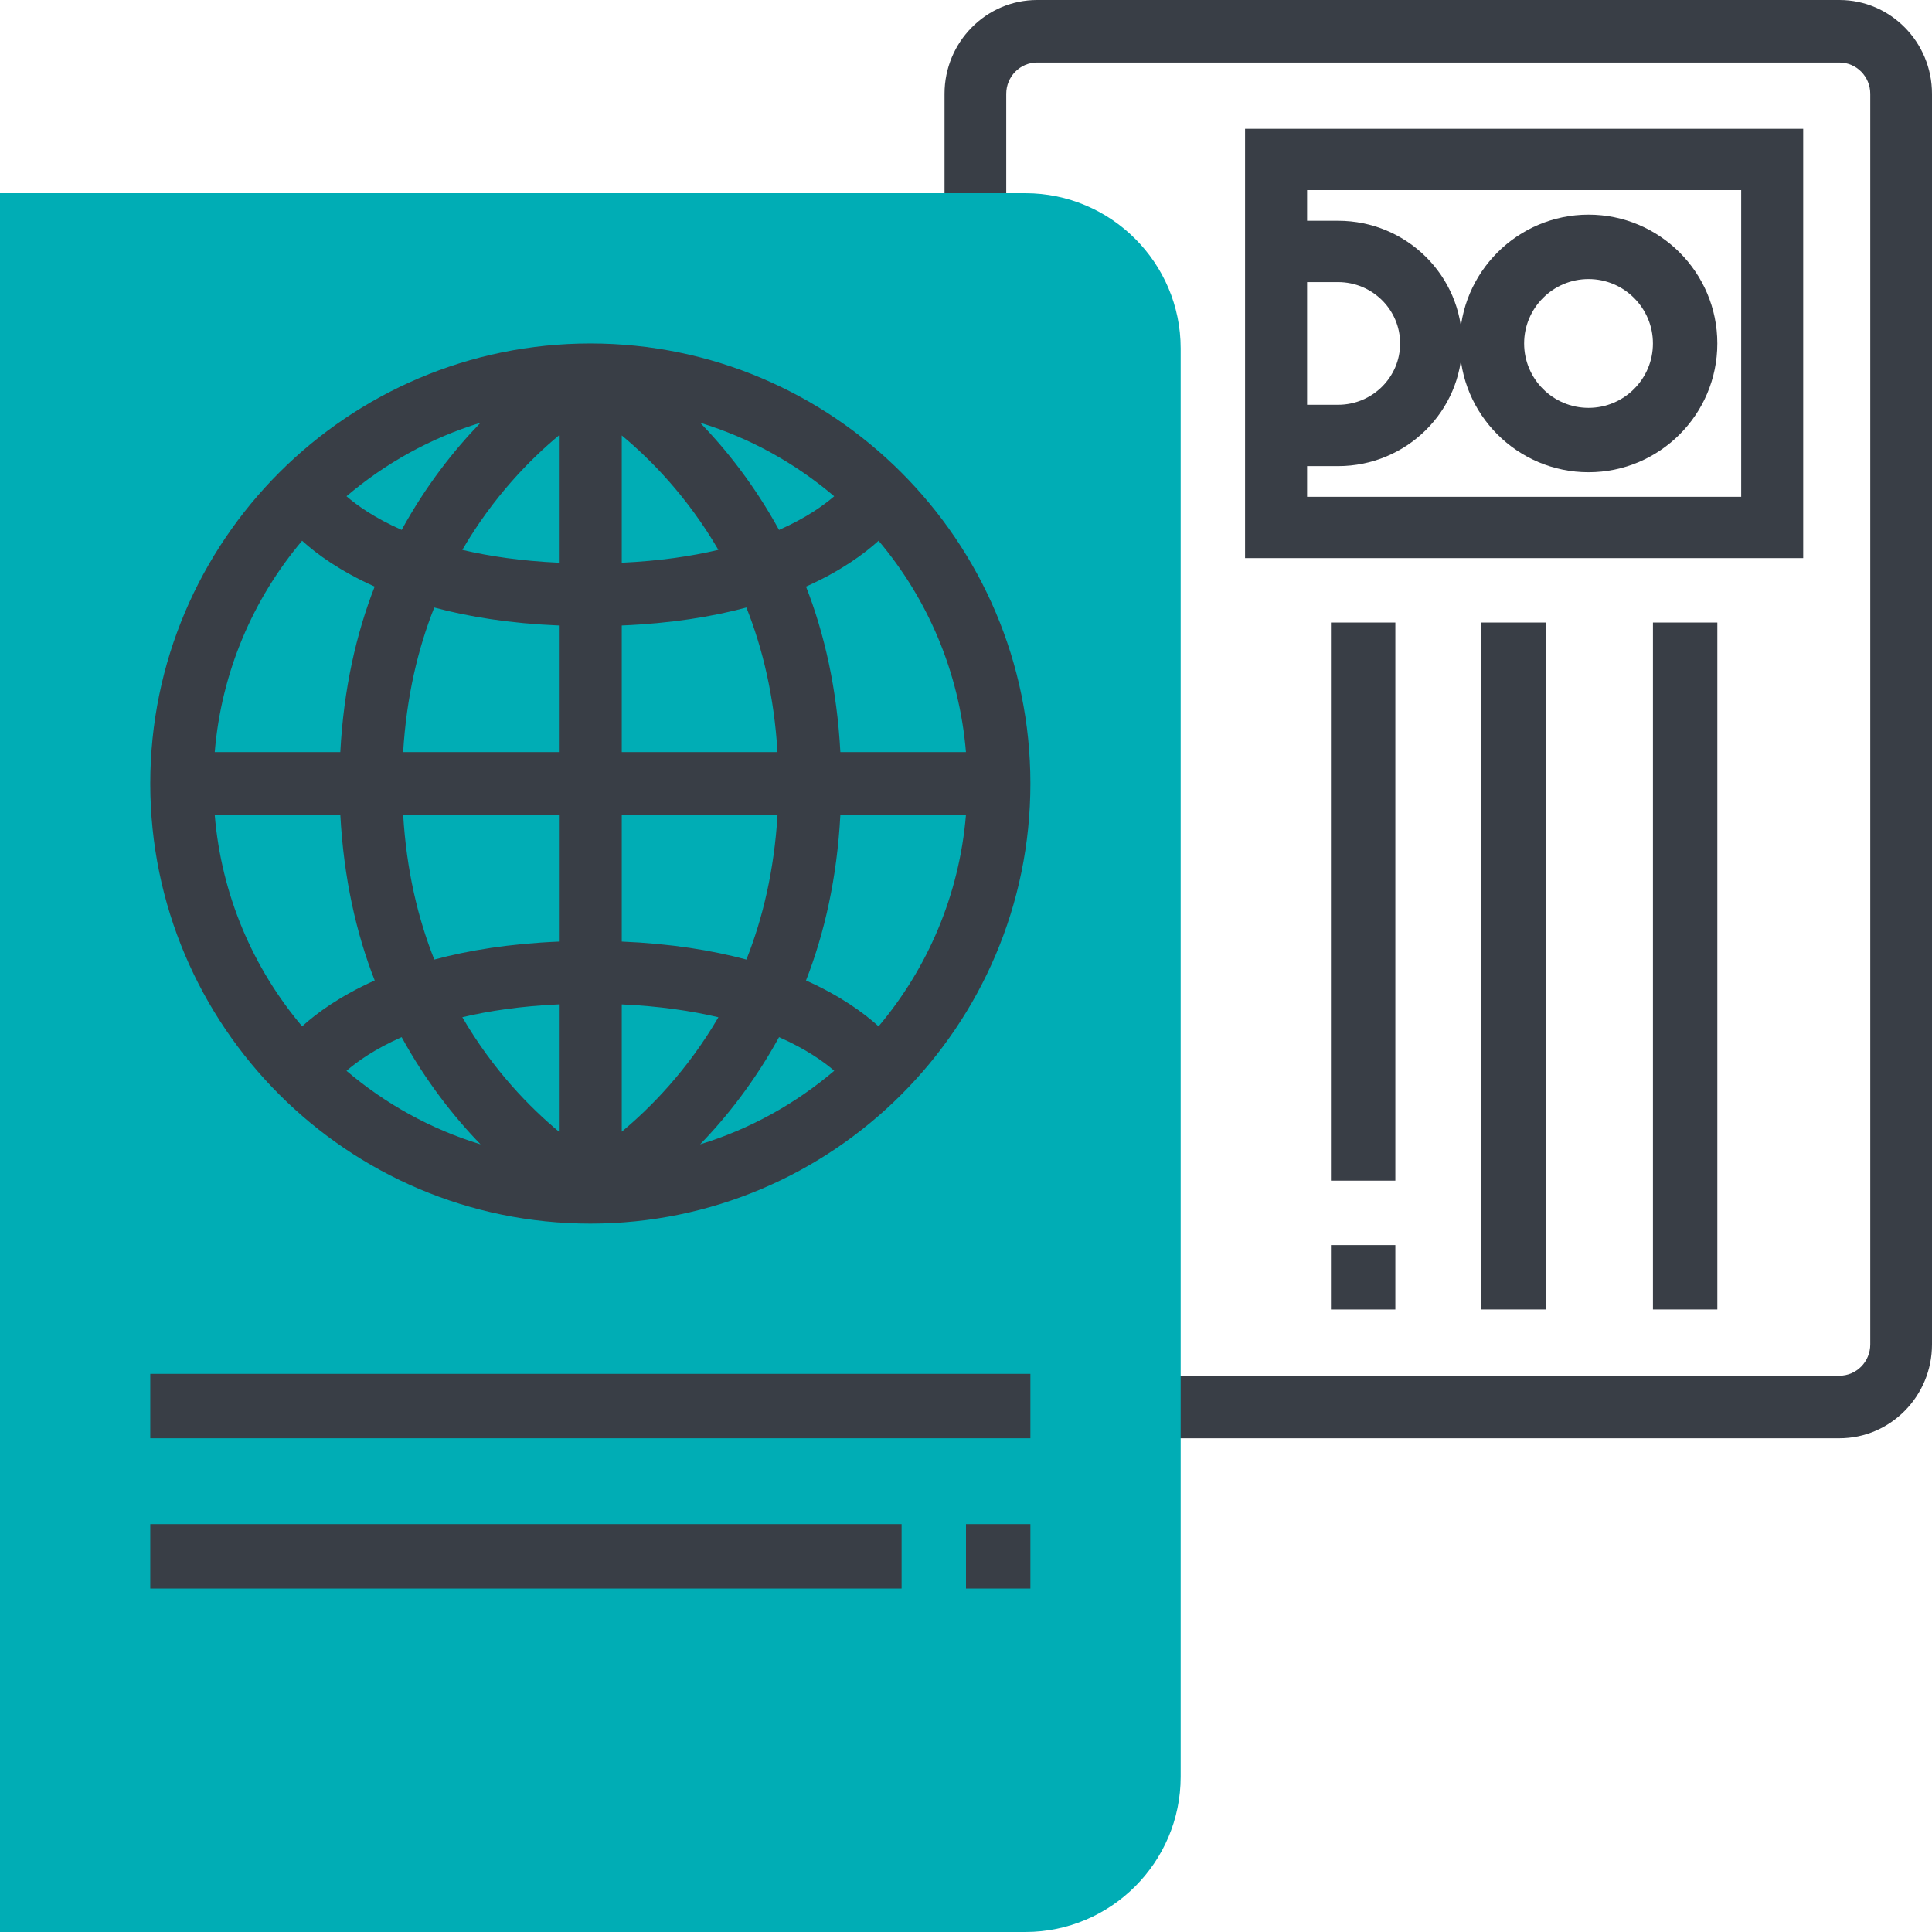 <svg width="96" height="96" viewBox="0 0 96 96" fill="none" xmlns="http://www.w3.org/2000/svg">
<g id="insurance-48-dark">
<path id="Path" fill-rule="evenodd" clip-rule="evenodd" d="M91.4 0H51.533C48.997 0 46.933 2.091 46.933 4.661V10.876H50V4.661C50 3.803 50.687 3.107 51.533 3.107H91.4C92.246 3.107 92.933 3.803 92.933 4.661V66.806C92.933 67.663 92.246 68.359 91.4 68.359H57.667V71.467H91.4C93.936 71.467 96 69.375 96 66.806V4.661C96 2.091 93.936 0 91.4 0Z" fill="#393E46"/>
<path id="Shape" fill-rule="evenodd" clip-rule="evenodd" d="M89.6 6.4H61.866V27.733H89.6V6.4ZM64.948 14.018H66.489C68.188 14.018 69.571 15.385 69.571 17.066C69.571 18.747 68.189 20.114 66.489 20.114H64.948V14.018ZM86.519 24.685H64.948V23.161H66.489C69.888 23.161 72.652 20.427 72.652 17.066C72.652 13.704 69.888 10.97 66.489 10.97H64.948V9.446H86.519V24.685Z" fill="#393E46"/>
<path id="Shape_2" fill-rule="evenodd" clip-rule="evenodd" d="M78.933 23.466C82.463 23.466 85.333 20.596 85.333 17.067C85.333 13.537 82.463 10.666 78.933 10.666C75.404 10.666 72.533 13.537 72.533 17.067C72.533 20.596 75.404 23.466 78.933 23.466ZM78.933 13.867C80.698 13.867 82.133 15.302 82.133 17.067C82.133 18.832 80.698 20.267 78.933 20.267C77.168 20.267 75.733 18.832 75.733 17.067C75.733 15.302 77.169 13.867 78.933 13.867Z" fill="#393E46"/>
<rect id="Rectangle" x="82.134" y="30.933" width="3.2" height="34.133" fill="#393E46"/>
<rect id="Rectangle_2" x="73.6" y="30.933" width="3.2" height="34.133" fill="#393E46"/>
<rect id="Rectangle_3" x="66.134" y="61.867" width="3.2" height="3.2" fill="#393E46"/>
<rect id="Rectangle_4" x="66.134" y="30.933" width="3.2" height="27.733" fill="#393E46"/>
<path id="Path_2" fill-rule="evenodd" clip-rule="evenodd" d="M50.947 96H0V9.6H50.947C55.204 9.6 58.667 13.061 58.667 17.314V88.286C58.666 92.54 55.203 96 50.947 96Z" fill="#00ADB5"/>
<path id="Shape_3" fill-rule="evenodd" clip-rule="evenodd" d="M29.334 17.067C17.276 17.067 7.467 26.876 7.467 38.934C7.467 50.991 17.276 60.8 29.334 60.8C41.391 60.8 51.2 50.991 51.2 38.934C51.2 26.876 41.391 17.067 29.334 17.067ZM41.757 37.371C41.59 34.238 40.968 31.491 40.05 29.148C41.768 28.378 42.927 27.532 43.656 26.869C46.093 29.757 47.667 33.389 47.998 37.371H41.757ZM30.895 21.637C32.322 22.822 34.155 24.678 35.695 27.322C34.356 27.639 32.77 27.875 30.895 27.961V21.637ZM34.789 21.006C37.268 21.762 39.523 23.021 41.451 24.659C40.924 25.115 40.045 25.743 38.71 26.332C37.505 24.136 36.114 22.369 34.789 21.006ZM27.771 21.637V27.961C25.897 27.875 24.31 27.639 22.972 27.323C24.512 24.678 26.346 22.823 27.771 21.637ZM19.958 26.331C18.624 25.742 17.743 25.116 17.217 24.658C19.144 23.02 21.401 21.761 23.878 21.005C22.554 22.37 21.162 24.136 19.958 26.331ZM27.771 31.08V37.372H20.032C20.198 34.624 20.766 32.232 21.578 30.187C23.284 30.646 25.33 30.979 27.771 31.08ZM27.772 40.495V46.787C25.33 46.89 23.284 47.221 21.58 47.68C20.767 45.637 20.198 43.243 20.034 40.495H27.772ZM27.771 49.906V56.23C26.345 55.044 24.512 53.187 22.972 50.545C24.31 50.227 25.897 49.992 27.771 49.906ZM23.878 56.861C21.399 56.105 19.143 54.846 17.216 53.208C17.742 52.752 18.622 52.124 19.957 51.535C21.161 53.731 22.553 55.497 23.878 56.861ZM30.895 56.232V49.908C32.771 49.994 34.356 50.23 35.697 50.547C34.155 53.189 32.322 55.046 30.895 56.232ZM38.711 51.535C40.05 52.125 40.931 52.753 41.454 53.206C39.526 54.846 37.268 56.105 34.789 56.861C36.114 55.497 37.505 53.729 38.711 51.535ZM30.895 46.786V40.495H38.635C38.469 43.243 37.901 45.635 37.088 47.68C35.383 47.221 33.337 46.888 30.895 46.786ZM30.895 37.372V31.08C33.337 30.977 35.383 30.646 37.087 30.187C37.901 32.23 38.469 34.624 38.633 37.372H30.895ZM15.011 26.869C15.74 27.532 16.899 28.378 18.617 29.148C17.699 31.491 17.075 34.238 16.91 37.371H10.67C11.001 33.389 12.574 29.757 15.011 26.869ZM10.67 40.495H16.911C17.079 43.628 17.7 46.376 18.619 48.718C16.901 49.489 15.742 50.335 15.012 50.998C12.574 48.109 11.001 44.478 10.67 40.495ZM43.656 50.998C42.927 50.335 41.768 49.489 40.05 48.718C40.968 46.376 41.591 43.628 41.757 40.495H47.998C47.666 44.478 46.093 48.109 43.656 50.998Z" fill="#393E46"/>
<rect id="Rectangle_5" x="7.467" y="68.267" width="43.733" height="3.2" fill="#393E46"/>
<rect id="Rectangle_6" x="48" y="75.733" width="3.2" height="3.2" fill="#393E46"/>
<rect id="Rectangle_7" x="7.467" y="75.733" width="37.333" height="3.2" fill="#393E46"/>
</g>
</svg>
